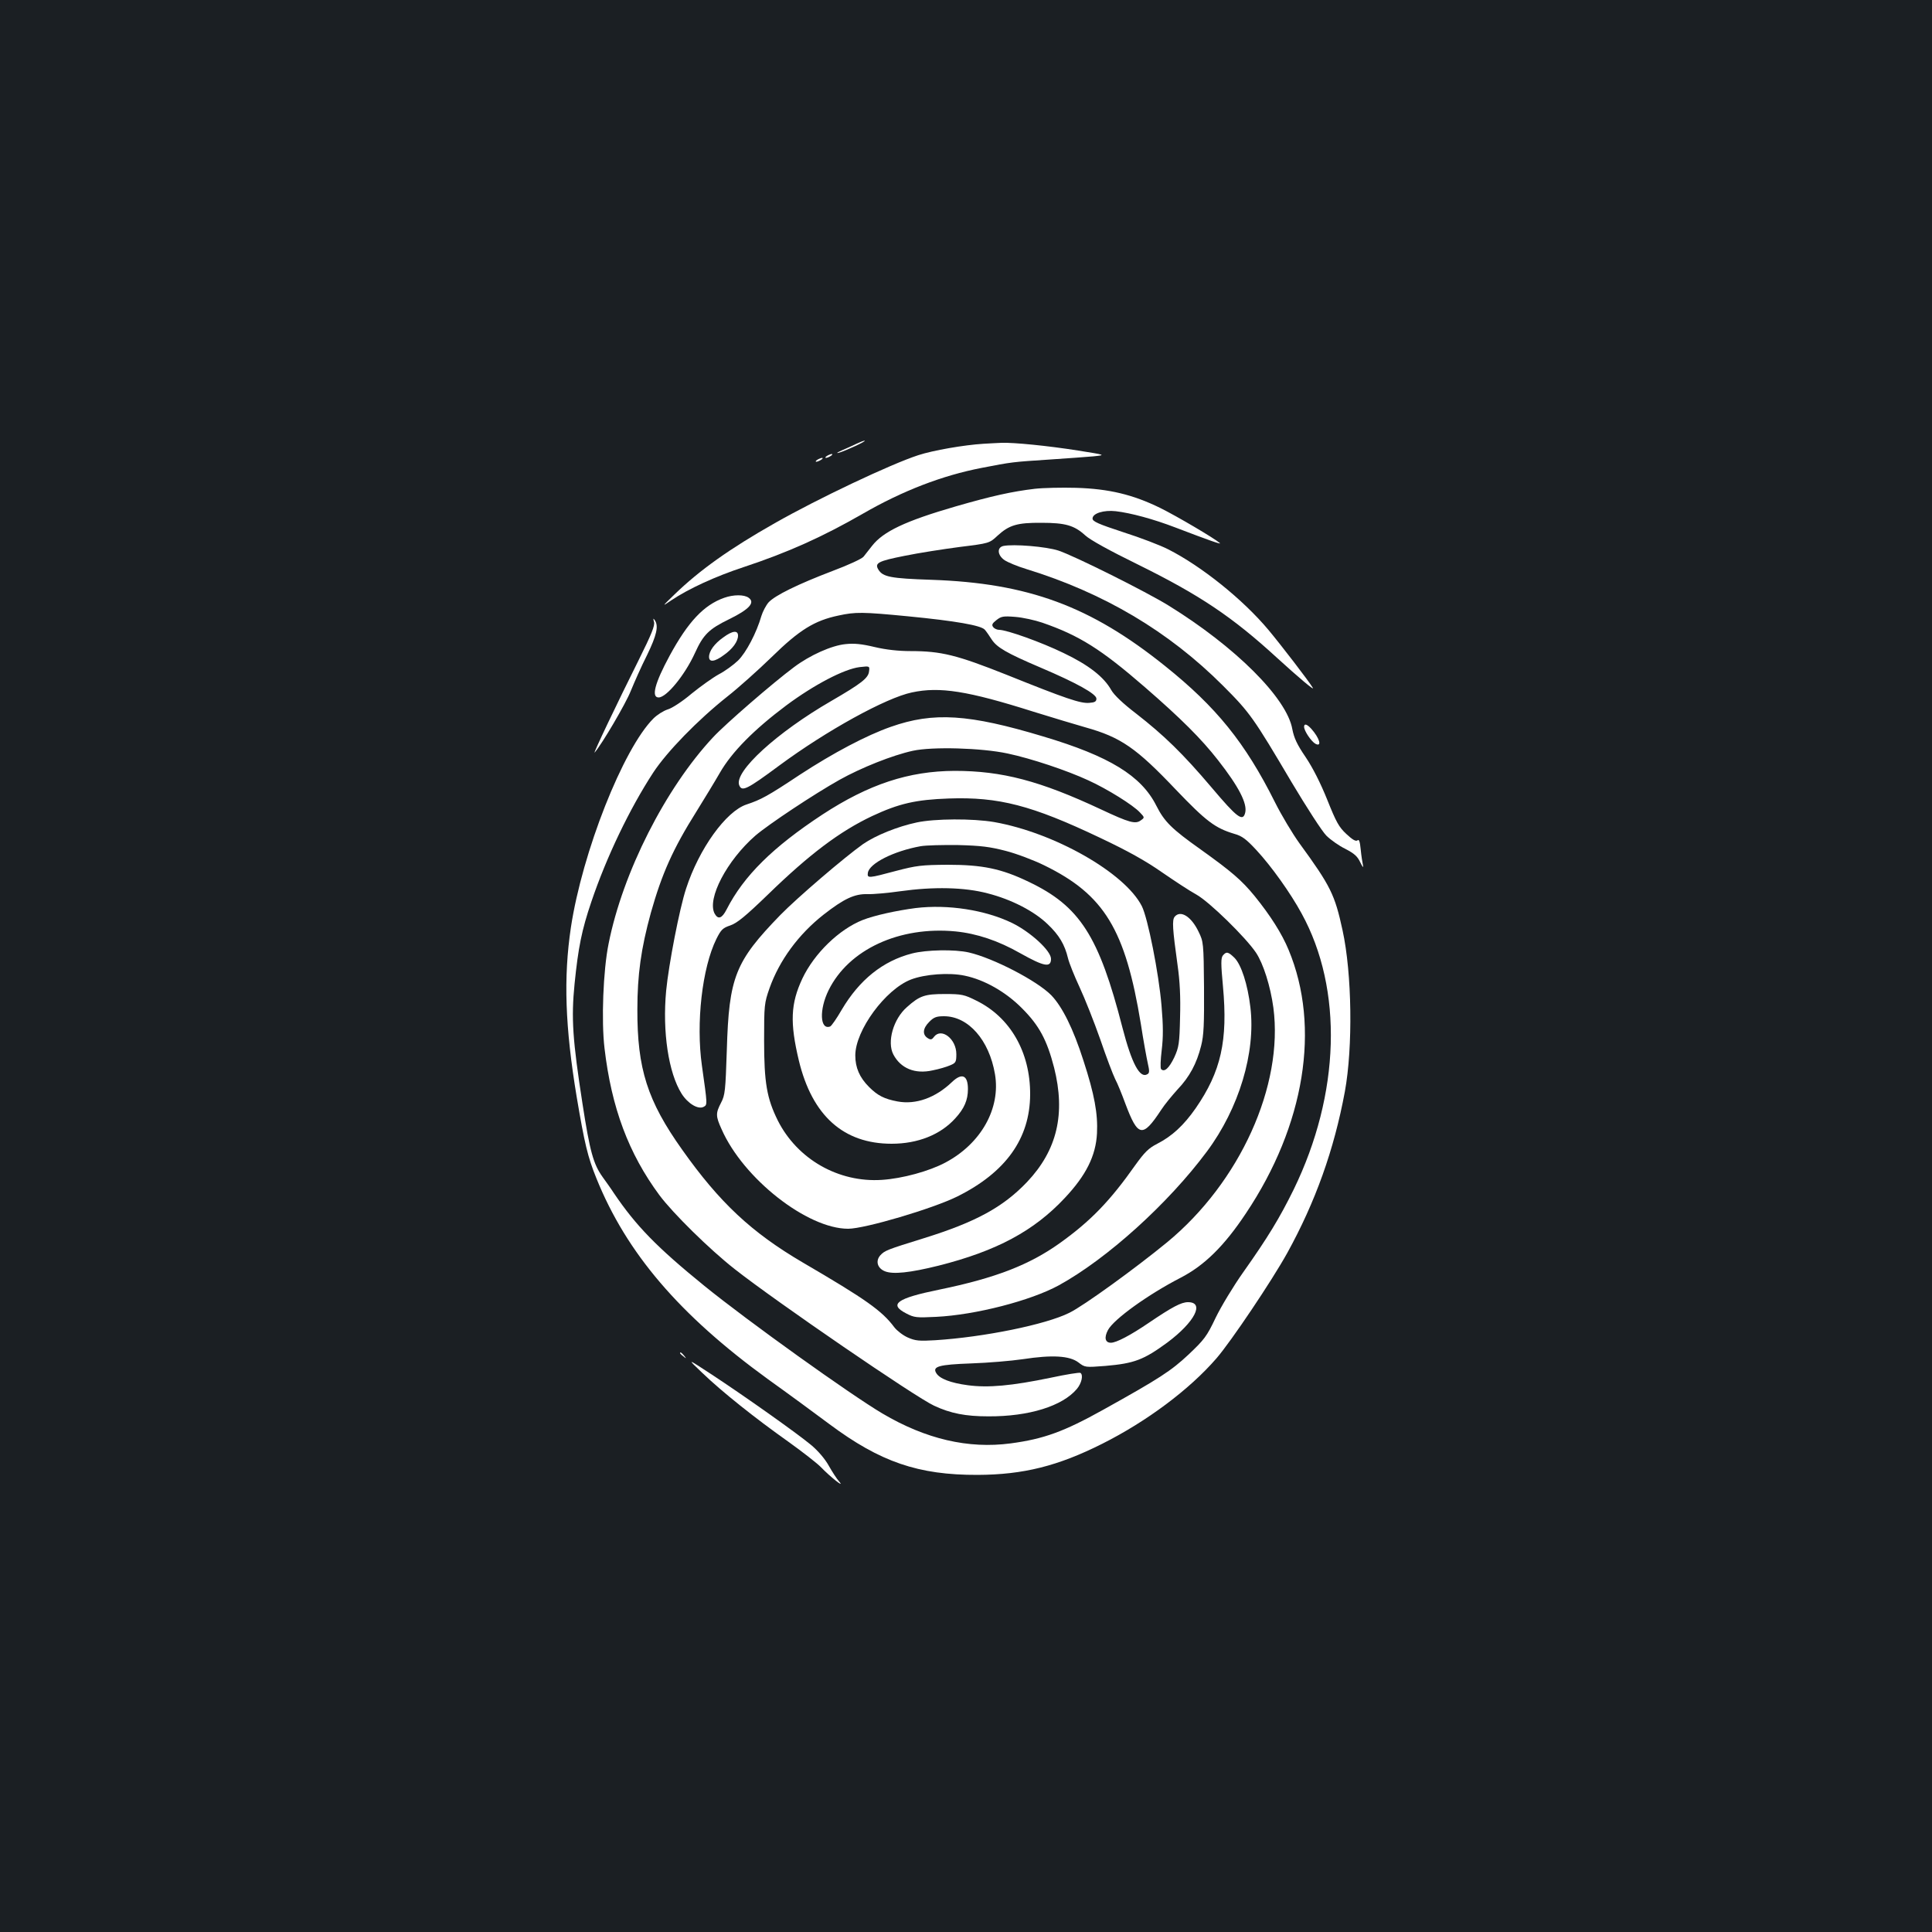 <?xml version="1.0" standalone="no"?>
<!DOCTYPE svg PUBLIC "-//W3C//DTD SVG 20010904//EN"
 "http://www.w3.org/TR/2001/REC-SVG-20010904/DTD/svg10.dtd">
<svg version="1.0" xmlns="http://www.w3.org/2000/svg"
 width="1000pt" height="1000pt" viewBox="0 0 1000 1000"
 preserveAspectRatio="xMidYMid meet">
<rect width="100%" height="100%" fill="#1b1f23"/>
<g transform="translate(0,1000) scale(0.1,-0.1)"
fill="#ffffff" stroke="none">
<path d="M4435 7704 c-16 -8 -50 -23 -75 -34 -25 -11 -34 -17 -20 -14 31 8
149 62 135 63 -5 0 -23 -7 -40 -15z"/>
<path d="M5090 7703 c-99 -6 -261 -34 -337 -59 -142 -46 -520 -225 -743 -352
-233 -132 -389 -243 -520 -370 -65 -63 -65 -63 -15 -29 88 59 226 123 375 172
229 76 405 155 616 276 206 119 412 198 614 237 158 31 164 31 346 43 93 6
198 14 234 17 65 7 65 7 -80 30 -158 25 -332 42 -395 40 -22 -1 -65 -3 -95 -5z"/>
<path d="M4280 7640 c-8 -5 -10 -10 -5 -10 6 0 17 5 25 10 8 5 11 10 5 10 -5
0 -17 -5 -25 -10z"/>
<path d="M4230 7620 c-8 -5 -10 -10 -5 -10 6 0 17 5 25 10 8 5 11 10 5 10 -5
0 -17 -5 -25 -10z"/>
<path d="M5356 7470 c-118 -14 -222 -37 -409 -91 -262 -76 -375 -130 -433
-204 -16 -20 -36 -46 -44 -56 -8 -11 -80 -44 -160 -74 -181 -69 -299 -127
-332 -163 -13 -15 -30 -47 -37 -70 -25 -87 -79 -190 -121 -231 -24 -23 -68
-55 -99 -71 -31 -17 -94 -62 -141 -100 -47 -40 -102 -76 -124 -82 -22 -7 -55
-28 -74 -47 -157 -157 -368 -692 -427 -1081 -39 -261 -30 -516 30 -878 41
-243 57 -310 102 -421 156 -387 430 -707 887 -1039 105 -75 249 -181 320 -234
262 -195 459 -263 766 -262 237 1 416 46 645 161 231 116 452 281 592 443 75
87 285 399 366 545 145 263 242 533 298 835 42 230 37 611 -12 835 -40 184
-61 228 -223 450 -36 50 -93 145 -127 213 -154 308 -304 493 -569 705 -386
310 -709 429 -1210 446 -210 7 -250 15 -273 52 -22 35 -1 45 135 72 73 15 202
35 286 46 153 19 153 19 196 59 59 54 101 67 226 66 124 0 170 -13 227 -65 26
-24 126 -79 275 -152 318 -157 487 -270 719 -483 113 -103 195 -172 184 -154
-20 34 -164 221 -229 299 -133 159 -348 331 -520 418 -39 20 -143 60 -231 88
-131 43 -160 56 -160 71 0 27 58 45 120 38 78 -9 196 -41 308 -84 178 -68 241
-90 231 -81 -27 24 -222 139 -309 182 -141 69 -265 99 -435 104 -74 2 -171 0
-214 -5z m-656 -660 c247 -24 377 -47 397 -69 8 -9 24 -32 36 -51 27 -41 76
-70 252 -145 188 -80 290 -137 290 -161 0 -15 -8 -20 -37 -22 -45 -4 -121 22
-427 145 -259 103 -339 123 -499 123 -61 0 -126 7 -185 21 -67 16 -106 20
-151 15 -72 -7 -185 -58 -266 -119 -109 -81 -356 -295 -419 -363 -246 -263
-468 -700 -541 -1069 -28 -137 -38 -399 -21 -541 36 -308 125 -545 284 -760
70 -94 260 -281 390 -383 215 -169 936 -663 1032 -707 86 -40 163 -55 281 -55
210 -1 383 53 458 142 25 30 34 73 18 83 -5 3 -74 -8 -153 -25 -203 -42 -324
-53 -429 -39 -90 12 -147 34 -164 63 -21 34 13 44 181 50 87 3 207 13 268 22
151 23 241 18 287 -17 34 -26 35 -26 139 -18 150 13 198 31 321 121 142 106
195 209 107 209 -35 0 -82 -25 -203 -107 -94 -64 -168 -103 -196 -103 -30 0
-36 27 -15 66 30 56 208 184 375 270 124 64 226 164 339 334 305 456 387 964
221 1363 -35 85 -95 179 -176 279 -68 83 -120 127 -279 241 -151 107 -188 144
-230 227 -78 155 -243 256 -585 358 -385 116 -568 128 -789 50 -126 -44 -298
-135 -471 -248 -167 -111 -201 -129 -276 -154 -106 -35 -246 -229 -313 -436
-34 -103 -90 -393 -103 -528 -20 -212 12 -425 80 -533 33 -52 86 -83 114 -68
20 11 20 8 -9 214 -31 220 1 505 75 655 24 48 33 57 72 70 35 12 78 47 195
160 215 209 372 327 539 406 139 65 226 85 397 91 258 9 429 -35 782 -203 144
-68 237 -120 320 -178 64 -44 144 -97 179 -116 67 -37 256 -222 309 -301 38
-57 75 -174 90 -285 53 -403 -173 -903 -550 -1214 -162 -133 -432 -329 -506
-365 -122 -61 -442 -126 -695 -142 -82 -5 -102 -3 -141 14 -25 11 -56 35 -70
53 -64 86 -148 145 -475 336 -264 155 -429 309 -623 583 -180 253 -233 419
-232 726 0 179 19 316 70 501 57 202 114 330 236 524 39 63 94 153 121 200 62
108 177 224 344 349 144 107 299 188 379 198 53 6 53 6 49 -23 -4 -34 -40 -62
-195 -152 -282 -163 -504 -366 -477 -436 14 -35 38 -24 208 102 245 181 552
350 686 378 144 31 289 8 630 -100 96 -30 217 -66 269 -81 182 -51 262 -106
467 -322 157 -164 203 -199 303 -229 40 -11 62 -28 114 -84 78 -84 177 -223
234 -328 216 -393 200 -934 -41 -1429 -73 -148 -133 -247 -261 -428 -51 -72
-115 -178 -143 -236 -46 -97 -59 -113 -140 -190 -91 -85 -149 -123 -442 -286
-203 -113 -307 -151 -479 -174 -219 -29 -439 22 -664 155 -164 97 -694 476
-922 661 -246 200 -353 310 -468 480 -14 22 -41 59 -58 83 -48 67 -66 133
-104 379 -51 329 -59 442 -41 621 19 188 37 278 87 425 78 231 198 481 320
668 71 108 229 271 384 394 55 43 159 136 230 205 143 140 221 188 345 214 88
19 123 19 360 -4z m695 -33 c191 -66 304 -137 530 -333 189 -164 293 -268 379
-378 109 -139 153 -226 141 -273 -12 -48 -42 -25 -173 130 -150 177 -247 271
-392 384 -68 52 -113 95 -128 121 -38 68 -117 130 -247 192 -115 56 -294 120
-334 120 -10 0 -24 6 -30 14 -9 11 -6 19 16 36 25 20 36 22 98 17 39 -3 102
-17 140 -30z m-180 -677 c123 -26 308 -88 418 -139 97 -44 232 -128 267 -166
25 -26 25 -27 5 -41 -28 -21 -60 -12 -205 56 -318 149 -514 200 -759 200 -237
-1 -444 -69 -684 -226 -257 -169 -407 -317 -496 -491 -24 -47 -44 -54 -62 -22
-41 77 64 276 211 404 69 59 304 215 436 289 111 62 273 127 379 150 100 22
355 15 490 -14z"/>
<path d="M4745 5743 c-99 -21 -213 -67 -278 -112 -97 -69 -339 -276 -428 -367
-234 -241 -266 -321 -277 -699 -7 -211 -9 -233 -30 -273 -28 -54 -28 -69 3
-137 112 -255 443 -515 655 -515 86 0 438 104 565 167 251 125 376 300 377
528 1 219 -103 400 -279 486 -62 31 -75 34 -163 34 -104 0 -130 -9 -196 -68
-70 -61 -104 -180 -70 -245 38 -72 112 -103 204 -82 31 6 72 18 90 26 29 12
32 17 32 58 0 79 -78 139 -116 89 -10 -14 -17 -16 -31 -7 -30 18 -27 51 6 84
24 25 38 30 77 30 126 0 234 -123 264 -300 30 -177 -72 -359 -256 -457 -84
-45 -223 -83 -329 -90 -225 -15 -438 107 -539 307 -57 115 -71 196 -71 415 0
182 1 193 28 270 51 144 150 279 280 381 105 82 160 108 227 106 30 -1 107 6
170 15 171 24 332 21 452 -11 122 -31 241 -92 311 -160 59 -56 88 -105 105
-176 6 -25 33 -92 60 -150 27 -58 75 -179 107 -270 31 -91 66 -183 77 -205 12
-22 35 -79 53 -128 65 -173 89 -178 185 -32 18 28 57 75 85 106 62 65 99 134
122 226 14 55 16 112 15 303 -2 229 -3 236 -28 287 -38 80 -94 114 -124 78
-14 -17 -11 -63 15 -250 12 -84 16 -165 13 -270 -3 -137 -6 -155 -30 -208 -27
-56 -51 -78 -68 -61 -5 5 -3 49 3 99 8 66 8 126 -1 230 -14 167 -71 454 -102
515 -88 173 -453 380 -764 435 -111 19 -308 18 -401 -2z m460 -147 c55 -14
145 -48 200 -75 311 -152 420 -332 500 -821 13 -85 30 -177 36 -204 9 -39 9
-50 -2 -56 -39 -24 -81 55 -129 240 -122 476 -221 630 -486 756 -141 68 -239
88 -419 88 -136 -1 -161 -4 -268 -32 -142 -38 -149 -39 -145 -10 7 49 134 113
273 138 28 5 115 7 195 6 117 -3 164 -9 245 -30z"/>
<path d="M4740 5300 c-100 -13 -214 -38 -275 -62 -121 -48 -250 -172 -312
-303 -61 -130 -65 -228 -18 -425 69 -285 231 -430 480 -430 136 0 253 47 329
131 47 51 66 95 66 152 0 72 -31 86 -83 36 -85 -81 -186 -118 -282 -100 -68
13 -102 30 -147 75 -49 49 -71 100 -71 163 0 130 156 342 288 393 73 28 198
37 278 20 102 -21 213 -84 297 -169 89 -89 129 -164 166 -307 60 -239 16 -427
-140 -592 -124 -130 -265 -207 -531 -290 -197 -61 -206 -65 -229 -90 -25 -29
-15 -66 24 -82 42 -17 129 -8 278 29 301 76 494 180 653 350 111 118 161 219
167 335 5 101 -13 201 -70 376 -53 166 -110 280 -167 339 -74 75 -300 192
-426 221 -74 17 -220 14 -294 -5 -152 -39 -273 -137 -364 -291 -26 -45 -53
-84 -60 -87 -53 -20 -58 87 -8 188 104 211 367 332 657 304 110 -11 221 -48
335 -113 123 -69 159 -76 159 -29 0 42 -106 139 -202 186 -139 67 -331 97
-498 77z"/>
<path d="M6330 5055 c-11 -13 -11 -43 0 -160 26 -282 -10 -441 -141 -631 -62
-89 -123 -145 -199 -184 -45 -23 -65 -43 -114 -111 -131 -186 -232 -290 -390
-403 -158 -113 -333 -181 -624 -241 -221 -45 -263 -76 -172 -123 42 -22 53
-23 155 -18 205 10 490 84 635 163 251 138 567 424 767 693 166 223 253 512
225 746 -14 119 -47 220 -82 256 -33 32 -42 34 -60 13z"/>
<path d="M5193 7174 c-34 -8 -30 -48 6 -73 16 -11 66 -32 112 -46 403 -124
738 -323 1019 -604 140 -140 158 -166 356 -501 77 -129 157 -253 179 -275 22
-22 66 -53 99 -69 46 -24 62 -38 77 -70 11 -23 17 -30 14 -16 -3 14 -9 51 -12
83 -4 42 -9 55 -17 47 -9 -6 -26 4 -57 33 -39 36 -53 62 -99 177 -35 87 -75
166 -112 221 -45 66 -60 99 -69 145 -28 160 -293 425 -641 640 -115 71 -485
256 -569 284 -63 21 -234 35 -286 24z"/>
<path d="M3749 6906 c-106 -37 -188 -125 -283 -300 -77 -142 -96 -216 -57
-216 41 0 136 116 188 230 43 95 72 124 177 175 104 51 136 86 101 111 -23 17
-78 17 -126 0z"/>
<path d="M3385 6781 c6 -18 -13 -64 -78 -195 -108 -216 -241 -494 -229 -481
38 44 161 253 187 319 18 44 55 128 84 185 50 103 61 151 40 181 -8 12 -9 9
-4 -9z"/>
<path d="M3744 6701 c-46 -32 -74 -71 -74 -101 0 -29 29 -26 76 9 46 32 74 71
74 101 0 29 -29 26 -76 -9z"/>
<path d="M6750 6238 c0 -21 37 -76 59 -88 35 -18 21 30 -22 78 -23 25 -37 28
-37 10z"/>
<path d="M3520 2996 c0 -2 8 -10 18 -17 15 -13 16 -12 3 4 -13 16 -21 21 -21
13z"/>
<path d="M3635 2894 c102 -98 274 -235 445 -356 74 -53 151 -113 170 -133 44
-46 126 -112 94 -74 -12 13 -36 50 -54 82 -20 36 -56 78 -92 108 -72 60 -347
255 -518 367 -125 82 -125 82 -45 6z"/>
</g>
</svg>
